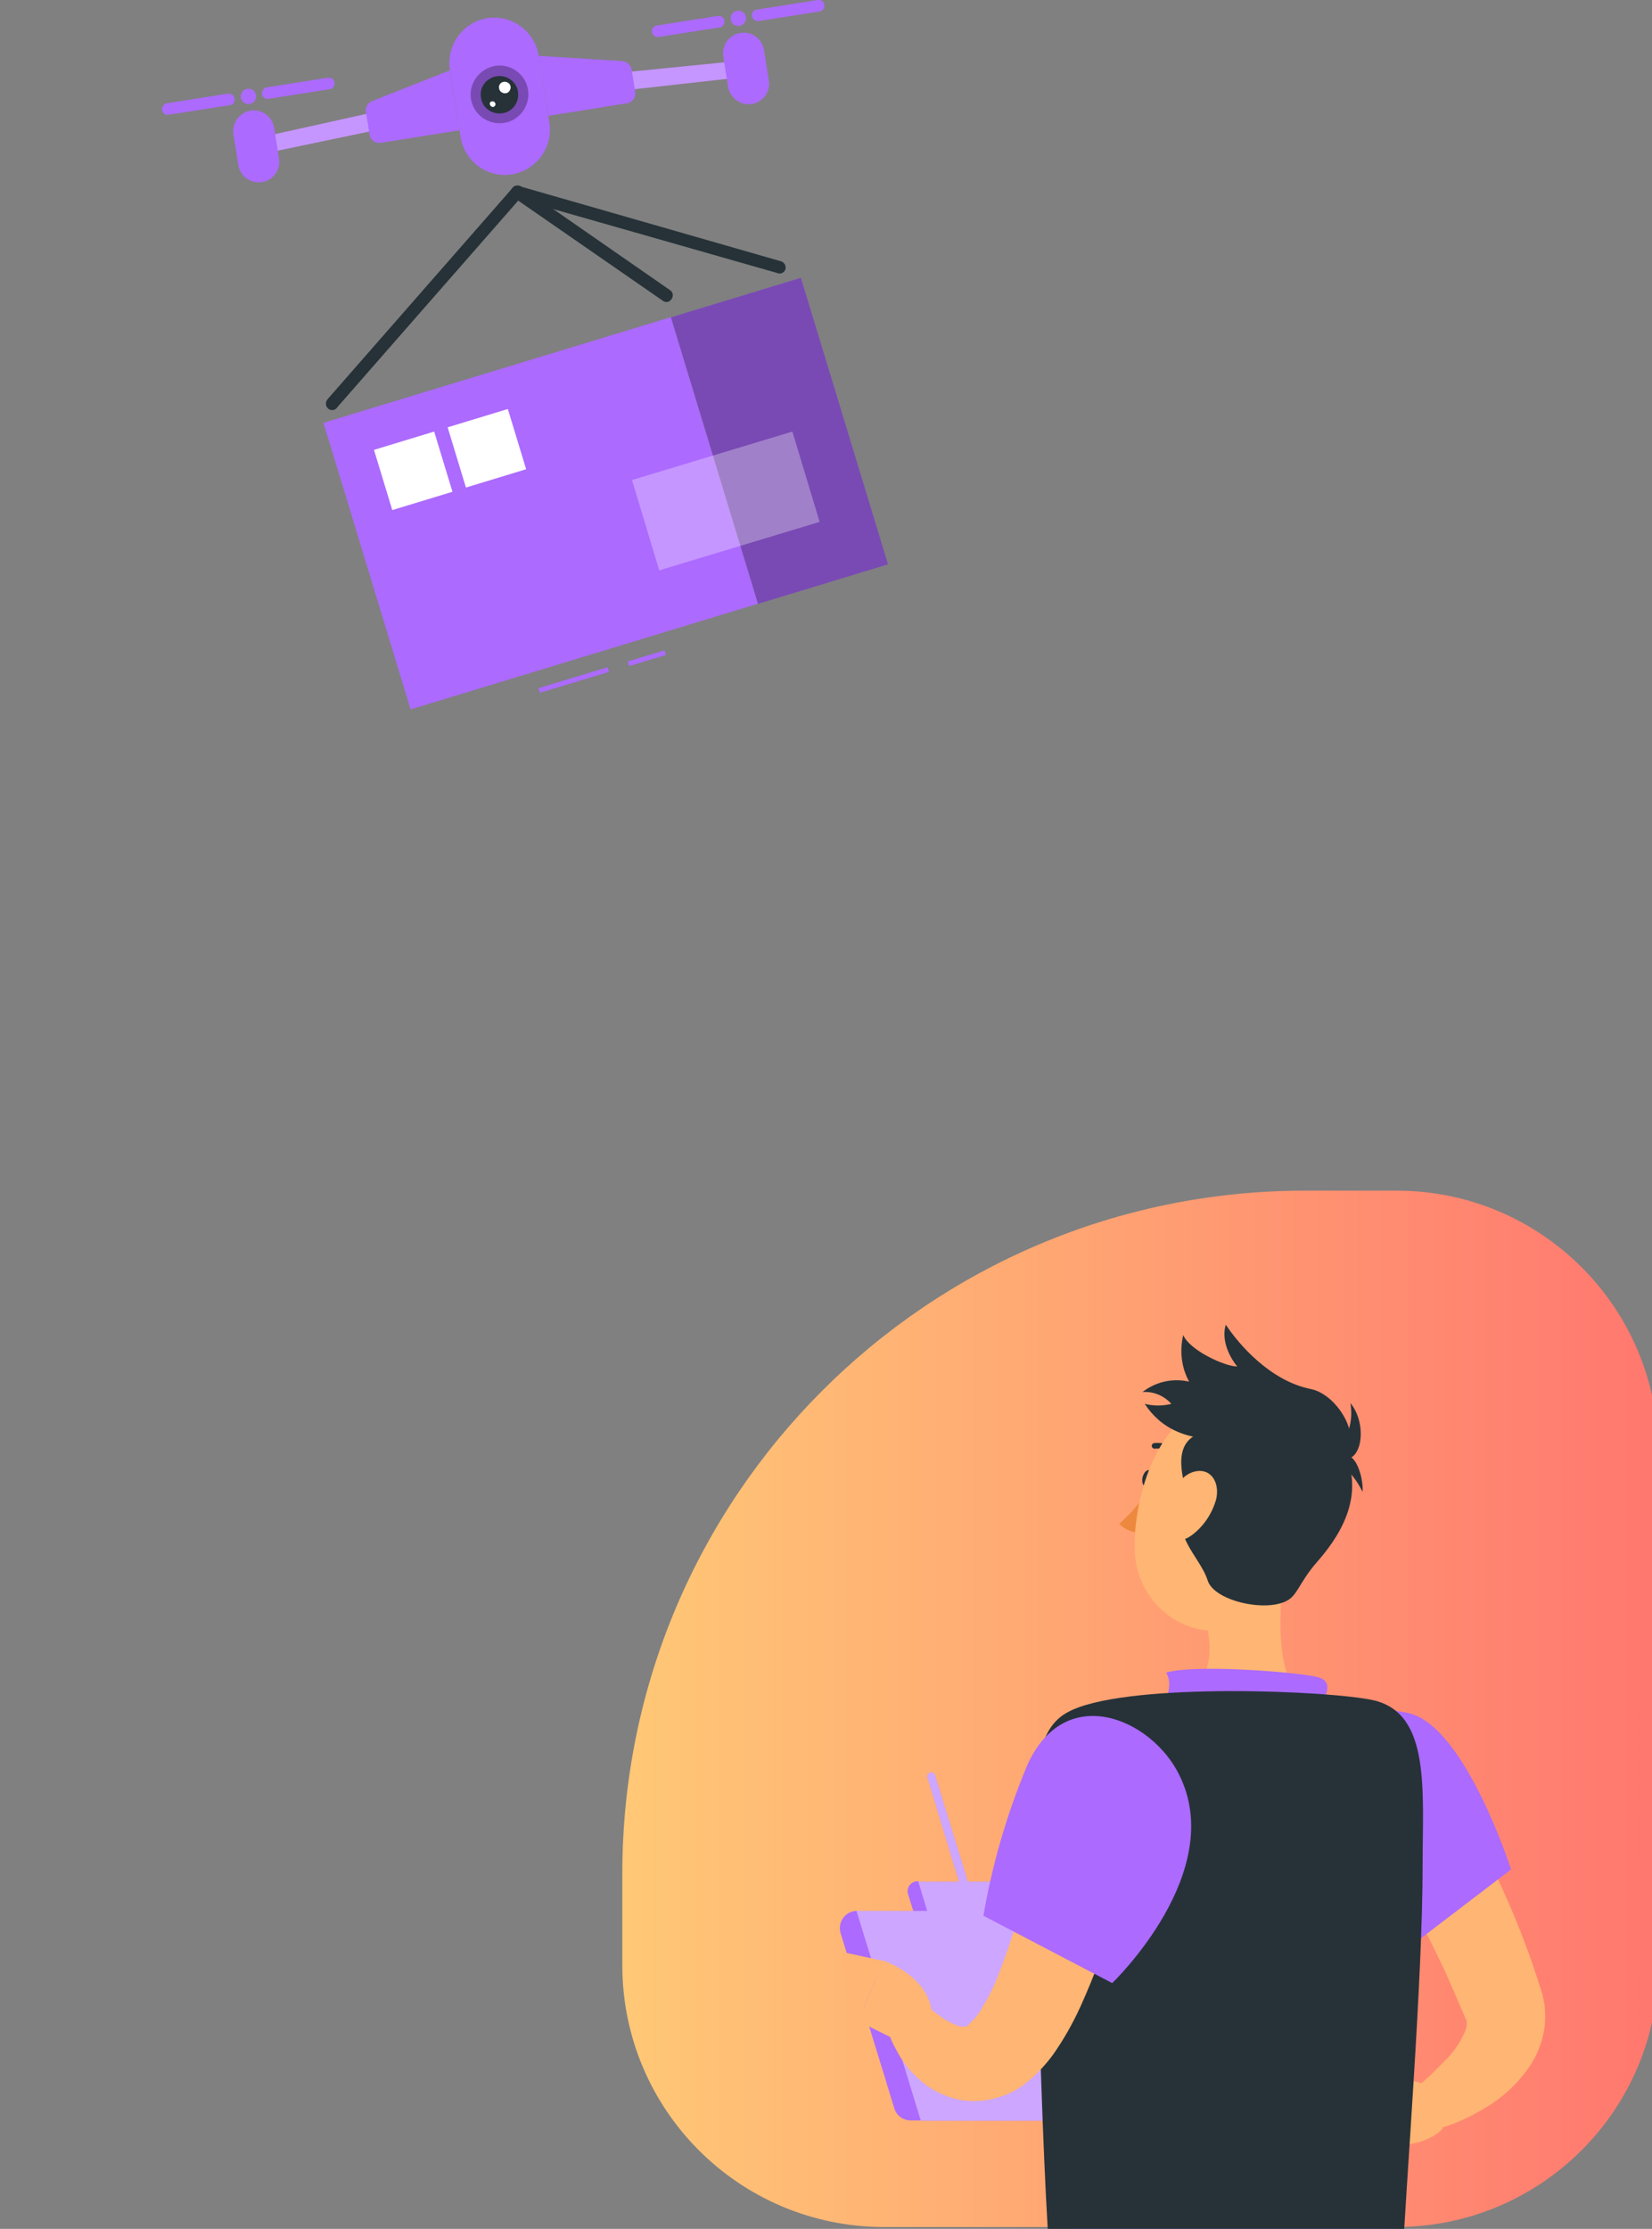 <?xml version="1.0" encoding="utf-8"?>
<!-- Generator: Adobe Illustrator 28.2.0, SVG Export Plug-In . SVG Version: 6.00 Build 0)  -->
<svg version="1.1" id="Layer_1" xmlns="http://www.w3.org/2000/svg" xmlns:xlink="http://www.w3.org/1999/xlink" x="0px" y="0px"
	 viewBox="0 0 446.5 602.2" style="enable-background:new 0 0 446.5 602.2;" xml:space="preserve">
<rect x="0" y="0" width="446.5" height="602.2" fill="#808080" stroke="none"/>
<style type="text/css">
	.st0{fill:url(#SVGID_1_);}
	.st1{display:none;}
	.st2{display:inline;fill:#EBEBEB;}
	.st3{display:inline;fill:#FAFAFA;}
	.st4{display:inline;fill:#E6E6E6;}
	.st5{display:inline;fill:#F5F5F5;}
	.st6{display:inline;fill:#F0F0F0;}
	.st7{display:inline;fill:#E0E0E0;}
	.st8{fill:#AC6AFF;}
	.st9{opacity:0.3;enable-background:new    ;}
	.st10{opacity:0.3;fill:#FFFFFF;enable-background:new    ;}
	.st11{fill:#FFFFFF;}
	.st12{fill:#263238;}
	.st13{opacity:0.4;fill:#FFFFFF;enable-background:new    ;}
	.st14{fill:#FFB573;}
	.st15{fill:#ED893E;}
	.st16{opacity:0.2;enable-background:new    ;}
</style>
<linearGradient id="SVGID_1_" gradientUnits="userSpaceOnUse" x1="168.2" y1="140.3" x2="448.2" y2="140.3" gradientTransform="matrix(1 0 0 -1 0 602)">
	<stop  offset="5.061400e-07" style="stop-color:#FFC876"/>
	<stop  offset="1" style="stop-color:#FF776F"/>
</linearGradient>
<path class="st0" d="M377.4,601.7H238.9c-39.1,0-70.7-31.7-70.7-70.7v-24.8c0-101.9,82.6-184.5,184.5-184.5h24.8
	c39.1,0,70.7,31.7,70.7,70.7V531C448.2,570,416.5,601.7,377.4,601.7z"/>
<g id="freepik--background-complete--inject-2" class="st1">
	<rect x="49.5" y="567.1" class="st2" width="500" height="0.2"/>
	<rect x="101.9" y="576.6" class="st2" width="26" height="0.2"/>
	<rect x="195.8" y="573.9" class="st2" width="54.1" height="0.2"/>
	<rect x="128.9" y="585.9" class="st2" width="26.3" height="0.2"/>
	<rect x="480.1" y="584.2" class="st2" width="19.2" height="0.2"/>
	<rect x="440.9" y="584.2" class="st2" width="30.3" height="0.2"/>
	<rect x="307.7" y="580" class="st2" width="54.6" height="0.2"/>
	<path class="st2" d="M286.5,522.5H93.4c-3.1,0-5.7-2.6-5.7-5.7V245.4c0-3.1,2.6-5.7,5.7-5.7h193.1c3.2,0,5.7,2.6,5.7,5.7l0,0v271.4
		C292.2,520,289.6,522.5,286.5,522.5z M93.4,239.9c-3,0-5.5,2.4-5.4,5.5v271.4c0,3,2.4,5.5,5.4,5.5h193.1c3,0,5.5-2.4,5.5-5.5V245.4
		c0-3-2.4-5.5-5.5-5.5H93.4z"/>
	<path class="st2" d="M502.8,522.5H309.7c-3.2,0-5.7-2.6-5.7-5.7V245.4c0-3.1,2.6-5.7,5.7-5.7h193.1c3.1,0,5.7,2.5,5.7,5.7v271.4
		C508.5,520,505.9,522.5,502.8,522.5z M309.7,239.9c-3,0-5.5,2.4-5.5,5.5v271.4c0,3,2.4,5.5,5.5,5.5h193.1c3,0,5.5-2.4,5.5-5.5
		V245.4c0-3-2.4-5.5-5.5-5.5H309.7z"/>
	<circle class="st3" cx="452.8" cy="348.1" r="25.6"/>
	<path class="st4" d="M183.6,310.5c-1.2,0.1-2.4,0.3-3.6,0.7c-0.3-2.4-3.2-3.9-8.3-3.7c-2.9,0.1-5.7,0.6-8.4,1.4
		c1.8-3.6,0-6.2-5-6.2c-3.3,0.1-6.6,0.9-9.7,2.2c-0.7-2.4-3.5-3.9-8.1-3.9c-7.4,0-17.3,3.8-24.9,9.1c-3.7,0.1-10.7,2.2-11.9,4.1H185
		l0.4-0.4C187.4,311.9,186.6,310.4,183.6,310.5z"/>
	<path class="st5" d="M502.6,361c-1.4,0.1-2.7,0.3-4,0.8c-0.3-2.6-3.5-4.3-9.2-4.1c-3.2,0.1-6.3,0.7-9.3,1.5c2-4,0-6.8-5.6-6.8
		c-3.7,0.1-7.3,1-10.7,2.4c-0.8-2.7-3.9-4.3-9-4.3c-8.1,0-19.1,4.2-27.6,10.1c-4,0.1-11.8,2.4-13.1,4.5h90c0.1-0.1,0.3-0.2,0.4-0.4
		C506.8,362.5,505.9,360.9,502.6,361z"/>
	<path class="st6" d="M455.5,299.6c-2,0.1-3.9,0.6-5.8,1.3c1-4.5-2.4-7.2-10.2-6.9c-4.6,0.3-9.1,1.1-13.4,2.6l0,0
		c4.9-6.7,3.7-11.5-3.8-11.5c-4.3,0-9.9,1.5-15.8,4.1c0.4-4.5-2.8-7.3-9.8-7.3c-8.6,0-20.9,4.3-32.8,10.8c-0.3-1.9-2.1-3-5.4-3
		c-4.6,0-11,2.1-17.4,5.5c-0.4,0-0.8,0-1.3,0c-8.1,0.6-19.5,4.9-26.1,9.9h143.1C460.3,301.9,459.8,299.5,455.5,299.6z"/>
	<path class="st3" d="M203.6,355.4c-0.8,0.1-1.6,0.2-2.4,0.5c0.4-1.8-1-3-4.2-2.8c-1.9,0.1-3.7,0.5-5.5,1.1l0,0
		c2-2.8,1.5-4.7-1.6-4.7c-2.3,0.1-4.5,0.7-6.5,1.7c0.2-1.9-1.2-3-4-3c-3.5,0-8.6,1.8-13.5,4.5c-0.1-0.8-0.9-1.2-2.2-1.2
		c-2.5,0.2-5,1-7.2,2.3H156c-3.9,0.4-7.6,1.8-10.8,4.1h59C205.5,356.4,205.3,355.4,203.6,355.4z"/>
	<path class="st7" d="M116.9,376.9c-5.7-1.4-9.2-4.4-13.3,0.6c5.6-3.8,13,1.8,13,1.8s8.3-4.2,13.2,0.5
		C126.8,374.2,122.8,376.5,116.9,376.9z"/>
	<path class="st7" d="M143.1,393.3c-3.6-0.9-5.9-2.8-8.4,0.4c3.6-2.4,8.3,1.1,8.3,1.1s5.3-2.7,8.4,0.3
		C149.4,391.5,146.9,393,143.1,393.3z"/>
	<path class="st7" d="M443.6,265.1c-4.8-1.2-7.7-3.6-11.1,0.5c4.7-3.2,10.9,1.5,10.9,1.5s6.9-3.5,11,0.4
		C451.8,262.8,448.5,264.7,443.6,265.1z"/>
	<polygon class="st7" points="180.1,441.2 237.7,441.2 237.7,567.1 138.3,567.1 138.3,472.9 	"/>
	<rect x="195.9" y="472.9" class="st2" width="83.5" height="94.2"/>
	<rect x="195.9" y="472.9" class="st7" width="83.5" height="2.5"/>
	<polygon class="st2" points="237.7,441.2 279.4,472.9 195.9,472.9 	"/>
	<rect x="208.8" y="489.3" class="st7" width="57.7" height="17.8"/>
	<rect x="258.9" y="525.4" class="st7" width="7.6" height="23.4"/>
	<rect x="227.3" y="530.8" class="st7" width="20.8" height="36.3"/>
	<rect x="208.8" y="525.4" class="st7" width="7.6" height="23.4"/>
	<rect x="150.5" y="437.7" class="st7" width="15.8" height="27.9"/>
	<polygon class="st5" points="459.9,495.5 422,495.5 410.2,504.4 410.2,500.8 402.9,500.8 402.9,510 394.5,516.4 394.5,516.4 
		394.5,518 394.5,567.1 415.2,567.1 422,567.1 487.3,567.1 487.3,516.4 	"/>
	<polygon class="st6" points="357.9,446.9 406.1,446.9 421,458.2 421,453.6 430.3,453.6 430.3,465.3 440.9,473.4 440.9,473.4 
		440.9,475.4 440.9,567.1 414.7,567.1 406.1,567.1 323.1,567.1 323.1,473.4 	"/>
</g>
<g id="freepik--Shadow--inject-2" class="st1">
	<ellipse id="freepik--path--inject-2" class="st5" cx="299.5" cy="601" rx="193.9" ry="11.3"/>
</g>
<g id="freepik--Drone--inject-2">
	
		<rect x="145.4" y="183.1" transform="matrix(0.957 -0.289 0.289 0.957 -46.511 52.72)" class="st8" width="19.5" height="1.3"/>
	
		<rect x="169.7" y="177.2" transform="matrix(0.957 -0.289 0.289 0.957 -43.961 58.181)" class="st8" width="10.4" height="1.3"/>
	
		<rect x="97.1" y="98.1" transform="matrix(0.957 -0.291 0.291 0.957 -34.041 48.618)" class="st8" width="98.1" height="80.9"/>
	
		<rect x="192.3" y="78.5" transform="matrix(0.957 -0.291 0.291 0.957 -25.527 66.569)" class="st8" width="36.7" height="80.9"/>
	
		<rect x="192.3" y="78.5" transform="matrix(0.957 -0.291 0.291 0.957 -25.527 66.569)" class="st9" width="36.7" height="80.9"/>
	
		<rect x="173.6" y="122.6" transform="matrix(0.957 -0.289 0.289 0.957 -30.758 62.538)" class="st10" width="45.3" height="25.5"/>
	
		<rect x="103.2" y="118.6" transform="matrix(0.957 -0.291 0.291 0.957 -32.199 38.079)" class="st11" width="17" height="17"/>
	
		<rect x="123.1" y="112.5" transform="matrix(0.957 -0.291 0.291 0.957 -29.556 43.614)" class="st11" width="17" height="17"/>
	<path class="st8" d="M138.4,47.1L138.4,47.1c6.6-1.1,11.1-7.3,10.1-13.9L145.6,15c-1.1-6.6-7.3-11.1-13.9-10.1l0,0
		c-6.6,1.1-11.1,7.3-10.1,13.9l2.9,18.3C125.6,43.7,131.8,48.2,138.4,47.1z"/>
	<path class="st9" d="M127.3,26.8c0.7,4.2,4.7,7.1,9,6.4c4.2-0.7,7.1-4.7,6.4-9c-0.7-4.2-4.7-7.1-8.9-6.4
		C129.5,18.6,126.6,22.6,127.3,26.8z"/>
	<path class="st12" d="M130,26.4c0.4,2.8,3,4.6,5.8,4.2s4.6-3,4.2-5.8c-0.4-2.8-3-4.6-5.8-4.2C131.4,21.1,129.5,23.6,130,26.4z"/>
	<path class="st11" d="M134.9,23.9c0.1,0.8,0.9,1.4,1.8,1.3c0.8-0.1,1.4-0.9,1.3-1.8l0,0c-0.1-0.8-0.9-1.4-1.8-1.3
		C135.3,22.2,134.7,23,134.9,23.9z"/>
	<path class="st11" d="M132.4,28.2c0.1,0.4,0.4,0.7,0.9,0.7l0,0c0.4-0.1,0.7-0.5,0.6-0.9c-0.1-0.4-0.5-0.7-0.9-0.6
		C132.6,27.4,132.3,27.7,132.4,28.2L132.4,28.2z"/>
	<polygon class="st8" points="201.2,16.3 168.1,19.6 168.8,24.4 201.9,20.7 	"/>
	<polygon class="st10" points="201.2,16.3 168.1,19.6 168.8,24.4 201.9,20.7 	"/>
	<path class="st8" d="M203.2,28.1L203.2,28.1c3-0.5,5.1-3.3,4.6-6.3l-1.3-8.3c-0.5-3-3.3-5.1-6.4-4.6l0,0c-3,0.5-5.1,3.3-4.6,6.4
		l1.3,8.3C197.4,26.5,200.2,28.6,203.2,28.1z"/>
	<path class="st8" d="M168.2,16.5l-22.6-1.4l2.6,16.2l21.3-3.4c1.4-0.2,2.4-1.6,2.2-3l0,0l-1-6.2C170.4,17.5,169.4,16.6,168.2,16.5z
		"/>
	<path class="st8" d="M197.5,5.3c0.2,1.1,1.2,1.9,2.4,1.7c1.1-0.2,1.9-1.2,1.7-2.4c-0.2-1.1-1.2-1.9-2.4-1.7l0,0
		C198.1,3.1,197.3,4.1,197.5,5.3z"/>
	<path class="st8" d="M205,5.7l16.5-2.6c0.9-0.1,1.4-1,1.3-1.8l0,0c-0.1-0.9-0.9-1.4-1.8-1.3l0,0l-16.5,2.6c-0.9,0.1-1.4,1-1.3,1.8
		l0,0C203.4,5.2,204.2,5.8,205,5.7z"/>
	<path class="st8" d="M178,10l16.5-2.6c0.9-0.1,1.4-0.9,1.3-1.8l0,0l0,0c-0.1-0.9-0.9-1.4-1.8-1.3l0,0l-16.5,2.6
		c-0.9,0.1-1.4,0.9-1.3,1.8l0,0l0,0C176.4,9.6,177.2,10.1,178,10z"/>
	<polygon class="st8" points="69.1,37.4 101.6,30.2 102.4,35 69.8,41.8 	"/>
	<polygon class="st10" points="69.1,37.4 101.6,30.2 102.4,35 69.8,41.8 	"/>
	<path class="st8" d="M70.8,49.2L70.8,49.2c-3,0.5-5.9-1.6-6.4-4.6l-1.3-8.3c-0.5-3,1.6-5.9,4.6-6.4l0,0c3-0.5,5.9,1.6,6.4,4.6
		l1.3,8.3C75.9,45.9,73.8,48.8,70.8,49.2z"/>
	<path class="st8" d="M100.6,27.3l21-8.3l2.6,16.2l-21.3,3.4c-1.4,0.2-2.8-0.7-3-2.2l0,0l-1-6.2C98.7,29,99.4,27.8,100.6,27.3z"/>
	<path class="st8" d="M69.2,25.7c0.2,1.1-0.6,2.2-1.7,2.4c-1.1,0.2-2.2-0.6-2.4-1.7s0.6-2.2,1.7-2.4c0,0,0,0,0.1,0
		C68,23.8,69,24.6,69.2,25.7z"/>
	<path class="st8" d="M62.2,28.4L45.6,31c-0.8,0.2-1.6-0.4-1.8-1.3l0,0c-0.1-0.8,0.5-1.6,1.3-1.8l16.5-2.6c0.9-0.1,1.7,0.5,1.8,1.3
		l0,0C63.6,27.5,63,28.3,62.2,28.4L62.2,28.4z"/>
	<path class="st8" d="M89.1,24.1l-16.5,2.6c-0.9,0.1-1.7-0.4-1.8-1.3l0,0c-0.1-0.9,0.5-1.7,1.3-1.8L88.6,21c0.9-0.1,1.7,0.4,1.8,1.3
		l0,0l0,0C90.5,23.2,90,24,89.1,24.1L89.1,24.1z"/>
	<path class="st12" d="M210.7,73.9c-0.2,0-0.3,0-0.5-0.1l-70.8-20.2c-0.9-0.3-1.4-1.3-1-2.2c0.3-0.8,1.1-1.3,2-1.1l70.7,20.3
		c0.9,0.3,1.4,1.2,1.2,2.1C212.1,73.4,211.5,73.9,210.7,73.9z"/>
	<path class="st12" d="M180.2,81.6c-0.4,0-0.7-0.1-1-0.3l-40.3-27.9c-0.8-0.5-1.1-1.6-0.6-2.4c0.5-0.8,1.6-1.1,2.4-0.6
		c0.1,0,0.1,0.1,0.2,0.1l40.2,27.9c0.8,0.5,1,1.6,0.4,2.4C181.2,81.3,180.7,81.6,180.2,81.6L180.2,81.6z"/>
	<path class="st12" d="M89.8,110.8c-0.9,0-1.7-0.7-1.7-1.7c0-0.4,0.1-0.8,0.4-1.2l50.1-57.2c0.6-0.7,1.7-0.8,2.4-0.2
		s0.8,1.7,0.2,2.4l-50.1,57.2C90.8,110.6,90.3,110.8,89.8,110.8z"/>
</g>
<g id="freepik--Character--inject-2">
	<path class="st8" d="M248.3,508.3h-0.4c-1.4,0-2.6,1.2-2.6,2.6c0,0.3,0,0.5,0.1,0.8l9.2,29.3h3.6L248.3,508.3z"/>
	<path class="st8" d="M246.1,572.9h2.8l-17.3-56.6l0,0c-2.6,0-4.6,2.1-4.6,4.7c0,0.4,0.1,0.9,0.2,1.3l14.5,47.3
		C242.3,571.6,244.1,572.9,246.1,572.9z"/>
	<path class="st8" d="M315.7,516.3h-16.5l-2.4-7.9h-11.9l-4.4-14.2c-0.2-0.6-0.8-0.9-1.4-0.7c-0.6,0.2-0.9,0.8-0.7,1.4l4.1,13.5
		h-20.9l-8.8-28.6c-0.1-0.6-0.7-1-1.3-0.9s-1,0.7-0.9,1.3c0,0.1,0,0.2,0.1,0.2l8.5,28h-11l2.4,7.9h-19.1l17.4,56.7h84L315.7,516.3z"
		/>
	<path class="st13" d="M315.7,516.3h-16.5l-2.4-7.9h-11.9l-4.4-14.2c-0.2-0.6-0.8-0.9-1.4-0.7c-0.6,0.2-0.9,0.8-0.7,1.4l4.1,13.5
		h-20.9l-8.8-28.6c-0.1-0.6-0.7-1-1.3-0.9s-1,0.7-0.9,1.3c0,0.1,0,0.2,0.1,0.2l8.5,28h-11l2.4,7.9h-19.1l17.4,56.7h84L315.7,516.3z"
		/>
	<path class="st14" d="M387.1,474.9c2.6,4,4.8,7.9,7,11.8s4.4,8,6.4,12c4.1,8.1,7.9,16.5,11.2,25.1c1.7,4.3,3.2,8.8,4.6,13.2
		l0.3,0.9l0.4,1.4c0.2,1,0.4,1.9,0.5,2.9c0.2,2,0.2,4-0.1,6c-0.6,3.6-1.9,7-3.9,10c-3.2,4.7-7.5,8.7-12.4,11.5
		c-2.1,1.3-4.3,2.4-6.6,3.4c-2.3,1-4.7,1.8-7.1,2.5l-5.2-11c3-2.5,5.9-5.3,8.6-8.1c2.3-2.3,4.1-5,5.3-8c0.3-0.8,0.4-1.6,0.3-2.5
		c-0.1-0.2-0.2-0.4-0.3-0.6c0-0.1-0.1-0.2-0.2-0.3c0-0.1,0-0.1,0-0.2l-0.3-0.7c-1.6-3.8-3.3-7.6-5-11.5c-3.6-7.6-7.5-15.3-11.6-22.8
		l-6.2-11.3l-6.4-11L387.1,474.9z"/>
	<path class="st14" d="M387.6,563.7l-11.6-3l-0.7,18.7c0,0,9,1.3,14.6-4.2L387.6,563.7z"/>
	<polygon class="st14" points="359.7,557.5 362.3,573.9 375.4,579.3 376.1,560.7 	"/>
	<path class="st12" d="M311.8,399.8c-0.3,1.3-1.1,2.2-2,2c-0.8-0.2-1.3-1.3-1-2.6c0.3-1.3,1.1-2.2,2-2
		C311.6,397.4,312.1,398.6,311.8,399.8z"/>
	<path class="st15" d="M310.8,402c-2.3,3.6-5.1,6.9-8.3,9.7c1.5,1.6,3.7,2.5,5.9,2.4L310.8,402z"/>
	<path class="st12" d="M318,393.7c0.2,0,0.4-0.1,0.5-0.2c0.3-0.3,0.3-0.8,0-1.1c-1.7-1.9-4.1-2.8-6.6-2.5c-0.4,0.1-0.7,0.5-0.6,0.9
		s0.5,0.7,0.9,0.6l0,0c1.9-0.2,3.9,0.6,5.2,2C317.4,393.6,317.7,393.7,318,393.7z"/>
	<path class="st14" d="M348.2,417.8c-2.3,11.8-4.6,33.5,3.7,41.4c0,0-3.2,12-25.2,12c-24.2,0-11.6-12-11.6-12
		c13.2-3.1,12.9-12.9,10.6-22.1L348.2,417.8z"/>
	<path class="st8" d="M356.7,461.4c1.8-3.3,3.7-7-0.3-8.2c-4.4-1.3-32.9-3.7-41.2-1.3c2.6,4.6-1.8,10.2-1.8,10.2L356.7,461.4z"/>
	<path class="st8" d="M428.3,1012.9c-1.3,0.5-2.8,0.4-4-0.2c-0.5-0.5-0.6-1.2-0.4-1.8c0.1-0.5,0.5-0.9,1-1.1c2.2-1,7.2,1,7.4,1.1
		c0.1,0,0.2,0.2,0.2,0.3c0,0.2-0.1,0.3-0.2,0.4C431,1012.2,429.7,1012.6,428.3,1012.9z M425.6,1010.3c-0.2,0-0.3,0.1-0.4,0.1
		c-0.3,0.1-0.5,0.4-0.6,0.7c-0.2,0.7,0,0.9,0.1,1c0.9,0.7,4.1,0,6.4-0.9C429.4,1010.5,427.5,1010.2,425.6,1010.3z"/>
	<path class="st8" d="M432.2,1011.6H432c-1.8-0.5-5.7-3.3-5.8-5.1c0-0.6,0.4-1.1,1-1.3s1.2-0.1,1.7,0.1c2.2,1.1,3.5,5.6,3.6,5.8
		c0.1,0.1,0.1,0.3,0,0.4L432.2,1011.6z M427.6,1005.9h-0.2c-0.5,0.2-0.5,0.4-0.5,0.5c0,1.1,2.6,3.3,4.4,4.1
		c-0.5-1.8-1.5-3.4-2.9-4.6C428.2,1005.9,427.9,1005.8,427.6,1005.9L427.6,1005.9z"/>
	<path class="st8" d="M308.9,1015.6c-2.1,0-4.1-0.3-4.8-1.2c-0.4-0.5-0.4-1.2,0-1.7c0.3-0.4,0.7-0.8,1.2-0.9
		c2.7-0.7,8.3,2.5,8.6,2.6c0.2,0.1,0.2,0.2,0.2,0.4s-0.2,0.3-0.3,0.3C312.2,1015.5,310.5,1015.6,308.9,1015.6z M306.3,1012.5
		c-0.2,0-0.5,0-0.7,0c-0.3,0.1-0.6,0.2-0.8,0.5c-0.3,0.5-0.2,0.7,0,0.9c0.7,1,4.8,1.1,7.9,0.6
		C310.7,1013.4,308.5,1012.7,306.3,1012.5L306.3,1012.5z"/>
	<path class="st8" d="M313.8,1015.2h-0.2c-1.9-0.9-5.8-4.4-5.5-6.2c0-0.4,0.4-1,1.4-1.1c0.8-0.1,1.6,0.1,2.2,0.7
		c2,1.7,2.5,6.1,2.5,6.2c0,0.1,0,0.3-0.2,0.4C314,1015.2,313.9,1015.2,313.8,1015.2z M309.8,1008.6h-0.3c-0.7,0-0.7,0.3-0.7,0.4
		c-0.2,1.1,2.4,3.9,4.4,5c-0.2-1.8-1-3.6-2.2-5C310.7,1008.8,310.2,1008.6,309.8,1008.6L309.8,1008.6z"/>
	<polygon class="st14" points="331.5,1014.8 315.4,1014.8 313.8,977.4 329.9,977.4 	"/>
	<polygon class="st14" points="450.2,1007.3 434.4,1010.7 418.6,975.9 434.4,972.4 	"/>
	<path class="st12" d="M432.8,1009.1l17.8-3.9c0.6-0.1,1.3,0.2,1.6,0.8l6.2,13.4c0.5,1.2,0,2.6-1.2,3.1c-0.2,0.1-0.3,0.1-0.5,0.2
		c-6.2,1.2-9.3,1.5-17.1,3.2c-4.8,1-15.7,3.7-22.3,5.1c-6.6,1.5-8.9-5-6.3-6.1c11.6-5.3,16.4-10,19.6-14.3
		C431,1009.9,431.9,1009.3,432.8,1009.1z"/>
	<path class="st12" d="M315.5,1012.9h17.6c0.7,0,1.2,0.5,1.4,1.1l3.2,14.4c0.3,1.3-0.5,2.5-1.8,2.8c-0.2,0-0.4,0.1-0.5,0.1
		c-6.4,0-15.6-0.5-23.6-0.5c-9.4,0-17.5,0.5-28.4,0.5c-6.6,0-8.5-6.7-5.7-7.3c12.7-2.8,23-3.1,33.9-9.8
		C312.7,1013.4,314.1,1013,315.5,1012.9z"/>
	<path class="st8" d="M380.8,462.9c15.2,3.5,27.6,42.2,27.6,42.2L378,528.3c-7.9-8.4-13.5-18.7-16.2-29.9
		C356.7,478.1,365.3,459.3,380.8,462.9z"/>
	<path class="st16" d="M367.9,491.3c8.2,8.1,11,23,11.6,35.9l-1.3,1c-7.9-8.4-13.5-18.7-16.2-29.9c-0.3-1.2-0.6-2.4-0.8-3.6
		L367.9,491.3z"/>
	<path class="st8" d="M290.2,463.7c0,0-17.2,19.4-0.9,139.8h86.5c0.6-13.2-7.7-78.1,5.1-140.6c-9.6-1.8-19.2-3.1-28.9-3.7
		c-12.3-0.7-24.5-0.7-36.8,0C306.7,460.1,298.4,461.6,290.2,463.7z"/>
	<polygon class="st16" points="313.8,977.4 314.6,996.7 330.8,996.7 330,977.4 	"/>
	<polygon class="st16" points="434.4,972.4 418.6,975.9 426.8,993.8 442.6,990.4 	"/>
	<path class="st14" d="M355,405.8c-4.2,15.5-5.8,24.8-15.4,31.2c-14.4,9.7-32.3-1.4-32.9-17.9c-0.5-14.8,6.4-37.7,23-40.8
		c11.9-2.3,23.4,5.4,25.7,17.3C356.1,399,356,402.5,355,405.8z"/>
	<path class="st12" d="M321.4,405.8c-1.5-5.5-5-15.4,2.5-18.4c10-3.7,30.4-2.2,38.6,3.3c7.8,13.6-1.7,25.8-6.6,31.4
		s-5.2,9.2-8.5,10.6c-6.1,2.8-19.3-0.3-21-5.7C324.3,420.3,315.4,414.1,321.4,405.8z"/>
	<path class="st12" d="M359.7,392.3c0,0,6.8-3.4,5.3-13.2C370.5,385.8,367.4,399.2,359.7,392.3z"/>
	<path class="st12" d="M361.4,395.8c0,0,3.3,0.2,6.9,7.3C368.5,396.9,364.6,389.3,361.4,395.8z"/>
	<path class="st12" d="M331.9,388.6c-11,1-18.3-2.8-22.5-9.3c2.4,0.6,4.8,0.6,7.2,0c-2-2.2-4.8-3.4-7.8-3.2
		c3.6-2.8,8.2-3.8,12.6-2.8c-2.1-3.8-2.6-8.3-1.6-12.6c1.7,4.1,11.2,8.5,14.6,8.5c0,0-4.8-5.5-3.1-11.3c3.5,5.3,12,15.2,23,17.4
		c9.1,1.8,17.7,20.1,2.2,19.4C336,394,331.9,388.6,331.9,388.6z"/>
	<path class="st14" d="M328.7,405.1c-1.1,3.9-3.4,7.3-6.6,9.7c-4.2,3.1-7.4,0-7-4.7c0.3-4.3,2.8-11,7.4-12.4
		C327.1,396.3,329.8,400.4,328.7,405.1z"/>
	<path class="st8" d="M320,603.5c0,0,18.3,123.6,28.4,169.8c11,50.6,70.2,218.4,70.2,218.4l28.9-6.3c0,0-41.4-136.7-50.6-207.6
		c-7.1-54.4-21.1-174.5-21.1-174.5L320,603.5z"/>
	<path class="st12" d="M411.7,982.1c-0.1,0,5.4,10.5,5.4,10.5l32.6-7.1l-2.8-9.8L411.7,982.1z"/>
	<path class="st9" d="M331.6,647.5c21.2,4.2,19,83.3,16.4,124c-6.1-28.8-15.1-84.1-21.2-123.4C328.3,647.3,330,647.1,331.6,647.5z"
		/>
	<path class="st8" d="M289.3,603.5c0,0-2.2,120.9-0.5,170.2c1.8,51.3,19.8,219.2,19.8,219.2H336c0,0,1-165,2.2-215.3
		c1.3-55,8-174.1,8-174.1H289.3z"/>
	<path class="st12" d="M303.3,982c-0.1,0,1.5,11.4,1.5,11.4h33.3l0.9-10.1L303.3,982z"/>
	<path class="st12" d="M289.8,462c-4.2,1.9-8.3,5.4-9.5,16.8c-1.2,11,1.1,107,3.9,137.7c0.1,2,1.6,3.7,3.6,4.2
		c17.1,3.4,68.6,2.8,87.1,0.4c2.2-0.4,3.8-2.2,3.8-4.4c1.5-29.7,5.8-81.9,5.8-112.8c0-20.1,2.2-40.9-13.2-44.5
		C359.9,456.8,306.4,454.5,289.8,462z"/>
	<path class="st14" d="M307.3,490.1c-0.7,4.6-1.7,8.8-2.6,13.2c-1,4.4-2,8.7-3.3,13c-2.4,8.9-5.6,17.5-9.4,25.9
		c-2.1,4.6-4.6,9-7.5,13.1c-1.8,2.4-3.8,4.6-6.1,6.6c-1.4,1.2-2.9,2.3-4.6,3.2c-0.8,0.4-1.7,0.8-2.5,1.1c-0.9,0.3-1.8,0.6-2.7,0.8
		c-3.9,1-7.9,0.9-11.7-0.3c-3.3-1.1-6.3-2.8-8.8-5.2c-2.1-1.9-3.9-4.2-5.3-6.6c-0.6-1.2-1.3-2.3-1.8-3.5s-0.9-2.3-1.4-3.9l10.7-5.7
		c0.6,0.4,1.4,1.1,2,1.6c0.7,0.5,1.4,1.1,2.2,1.6c1.2,0.9,2.6,1.6,4,2.2c0.9,0.4,1.8,0.5,2.7,0.3c0.5-0.2,0.6-0.5,0.9-0.8l0.6-0.6
		l0.6-0.6c0.8-0.9,1.6-2,2.2-3.1c1.8-3,3.4-6.2,4.6-9.5c2.9-7.5,5.3-15.1,7.2-22.8c1-4,2-7.9,2.9-12c0.9-4,1.8-8.2,2.6-12
		L307.3,490.1z"/>
	<path class="st8" d="M318.7,479.5c13.2,26.4-18.1,56.3-18.1,56.3l-34.8-18.2c2.4-14,6.4-27.7,11.9-40.8
		C287.9,454.3,311.2,464.3,318.7,479.5z"/>
	<path class="st14" d="M244.7,552.4l-12.7-6.3l6.7-16.4c0,0,14,4.6,13.2,16.4L244.7,552.4z"/>
	<polygon class="st14" points="228.9,542.1 227.7,527.4 238.7,529.8 232,546.1 	"/>
</g>
</svg>
